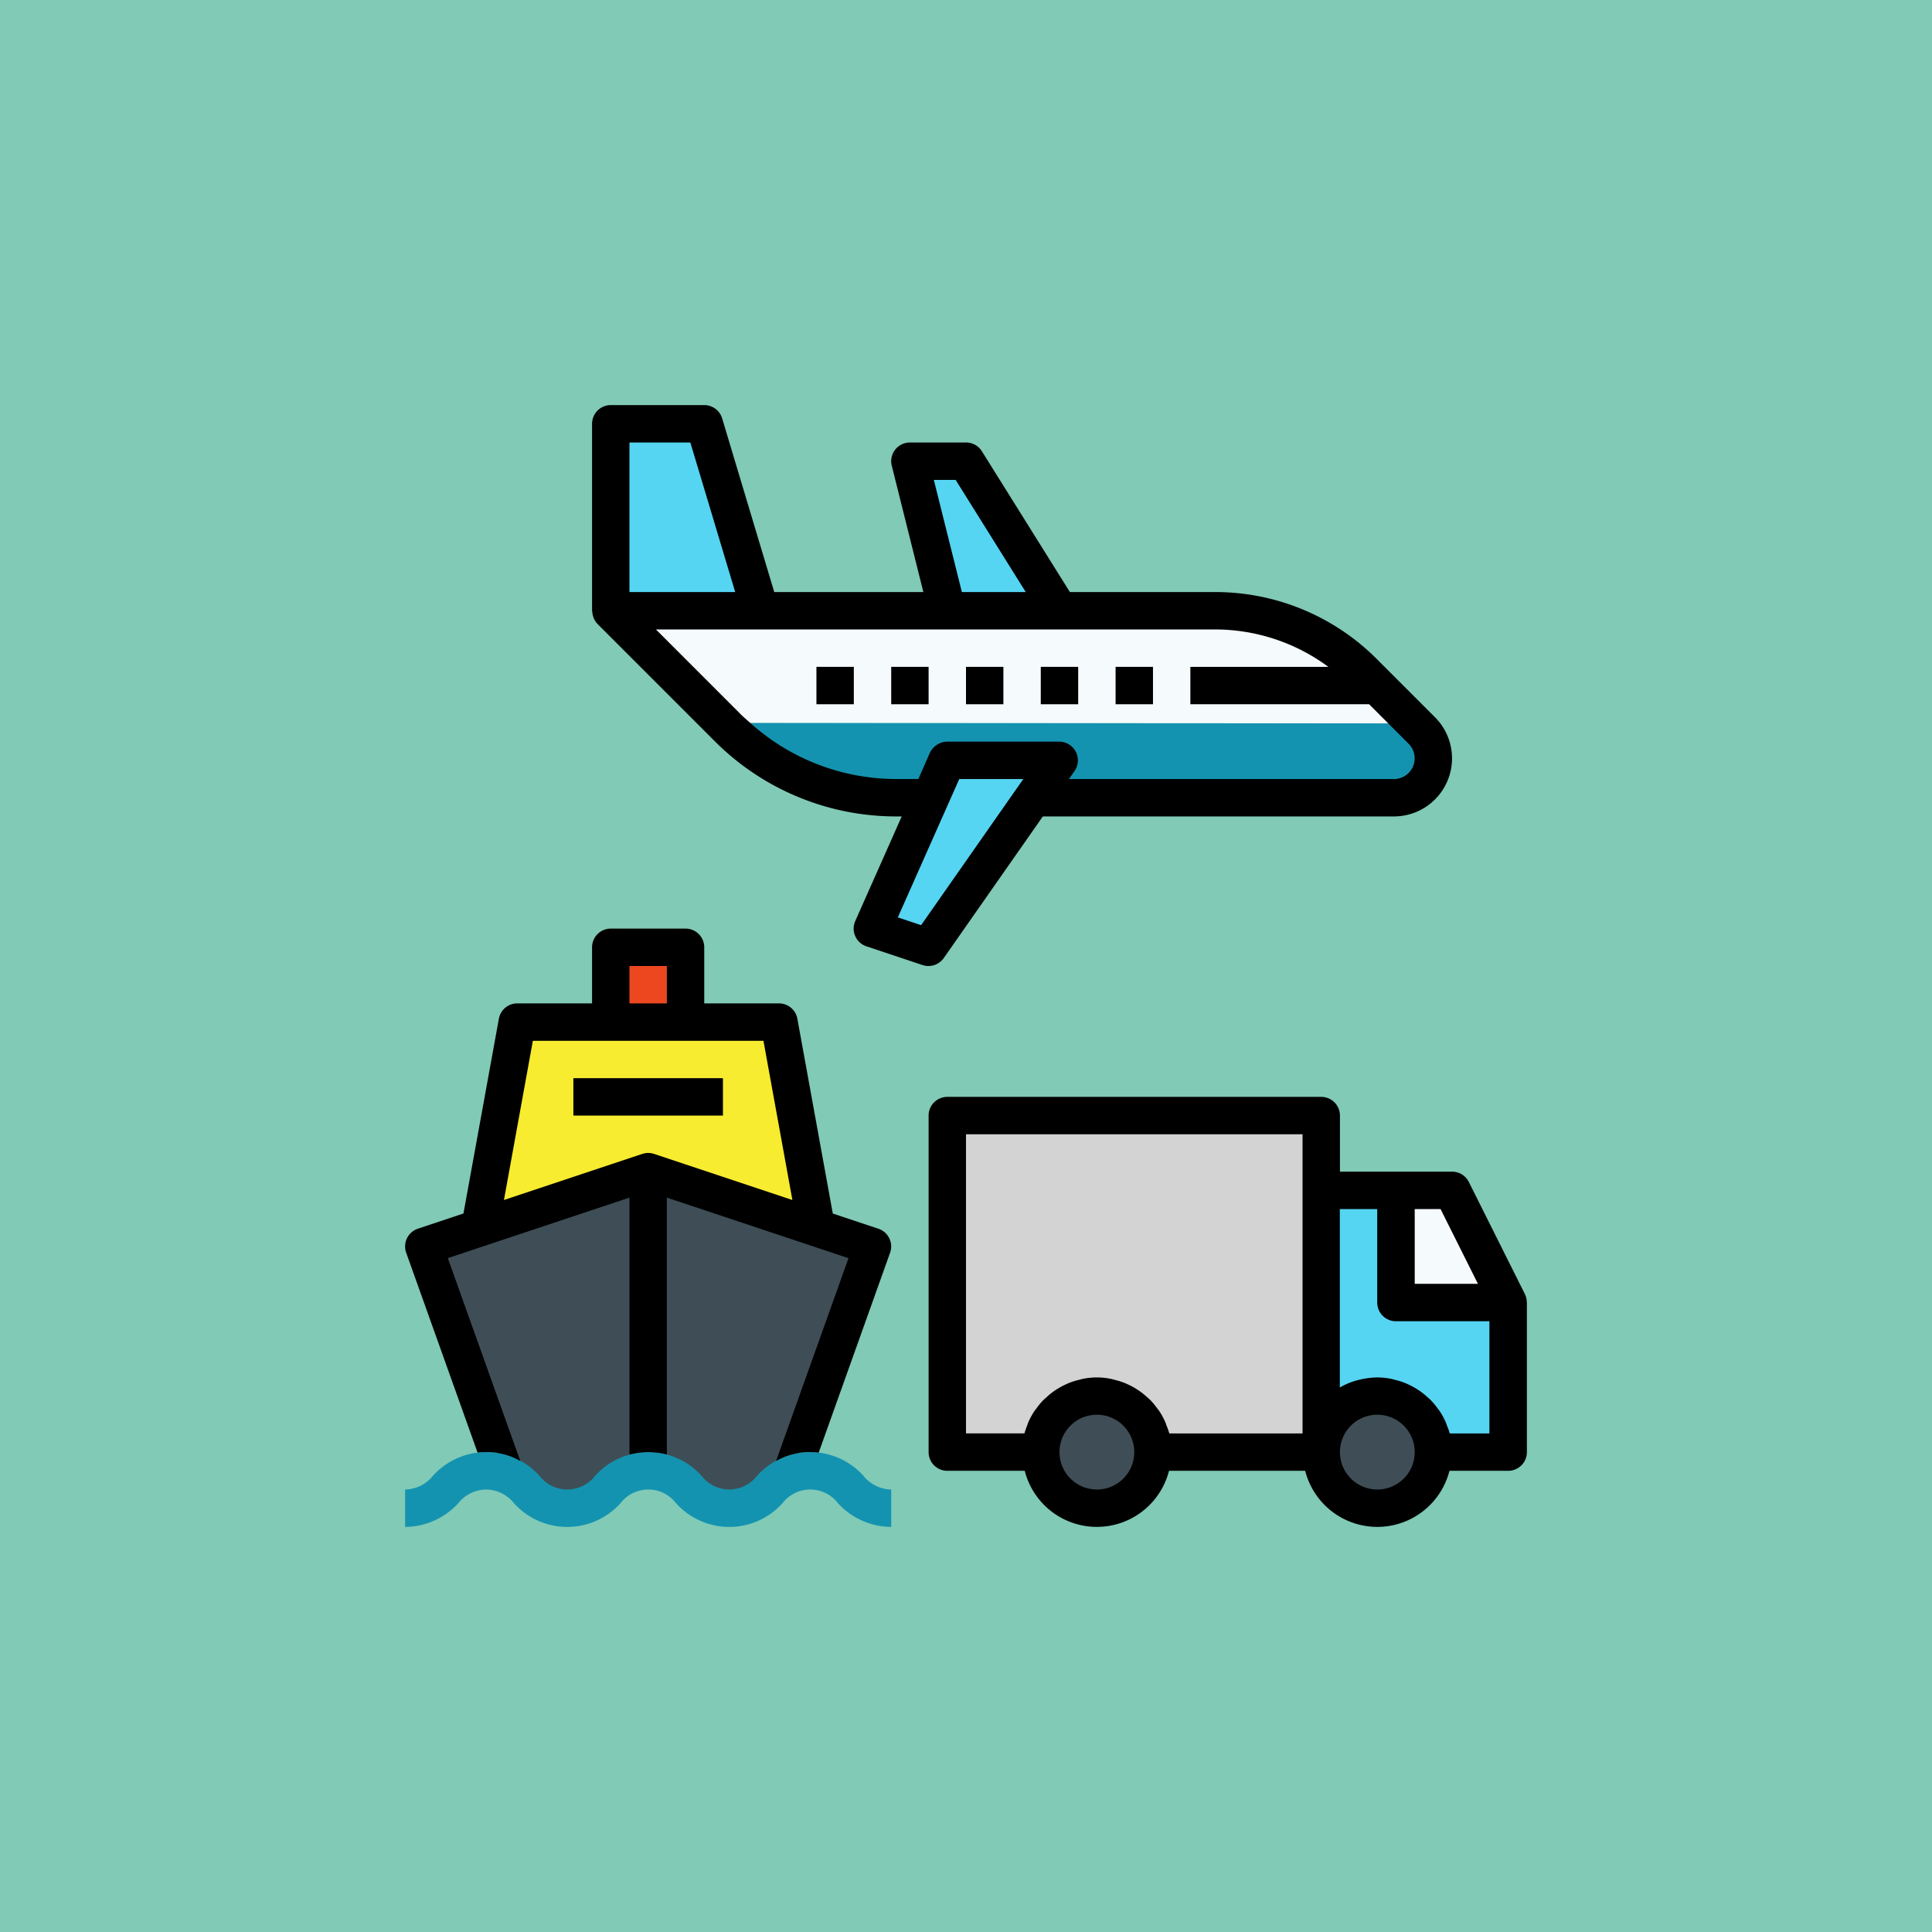 <svg xmlns="http://www.w3.org/2000/svg" width="124" height="124" viewBox="0 0 124 124">
  <g id="Grupo_959102" data-name="Grupo 959102" transform="translate(-1020 -658)">
    <rect id="Rectángulo_340131" data-name="Rectángulo 340131" width="124" height="124" transform="translate(1020 658)" fill="#80cab6"/>
    <g id="transporte" transform="translate(1046 684)">
      <path id="Trazado_724254" data-name="Trazado 724254" d="M53.6,277.2,51.2,264H34.4L32,277.2l10.8-3.6Z" transform="translate(-27.2 -224.4)" fill="#f7ec2f"/>
      <path id="Trazado_724255" data-name="Trazado 724255" d="M17.209,349.6c2.6,0,2.6-2.4,5.2-2.4s2.6,2.4,5.2,2.4c2.1,0,2.519-1.543,3.96-2.148L36.8,332.8,22.4,328,8,332.8l5.231,14.648c1.453.6,1.874,2.152,3.978,2.152Z" transform="translate(-6.8 -278.8)" fill="#3f4e56"/>
      <path id="Trazado_724256" data-name="Trazado 724256" d="M136.337,91.967A13.528,13.528,0,0,0,126.767,88H88l7.2,7.2,44.4.026Z" transform="translate(-74.8 -74.8)" fill="#f5fafc"/>
      <path id="Trazado_724257" data-name="Trazado 724257" d="M180.855,136.513l-.455-.455-44.4-.026.3.3a15.349,15.349,0,0,0,10.855,4.5h2.168l1.066-2.4h7.2l-1.679,2.4h23.166a2.527,2.527,0,0,0,1.787-4.314Z" transform="translate(-115.6 -115.627)" fill="#1493b0"/>
      <path id="Trazado_724258" data-name="Trazado 724258" d="M88,232h4.8v4.8H88Z" transform="translate(-74.8 -197.2)" fill="#ed4720"/>
      <path id="Trazado_724259" data-name="Trazado 724259" d="M232,304v21.6h6a3.6,3.6,0,1,1,7.2,0H256V304Z" transform="translate(-197.2 -258.4)" fill="#d3d3d3"/>
      <circle id="Elipse_5672" data-name="Elipse 5672" cx="3.5" cy="3.5" r="3.5" transform="translate(41 64)" fill="#3f4e56"/>
      <path id="Trazado_724260" data-name="Trazado 724260" d="M400.4,336H392v16.8a3.6,3.6,0,1,1,7.2,0H404v-9.6Z" transform="translate(-333.2 -285.6)" fill="#55d5f2"/>
      <circle id="Elipse_5673" data-name="Elipse 5673" cx="3.5" cy="3.5" r="3.5" transform="translate(59 64)" fill="#3f4e56"/>
      <g id="Grupo_958764" data-name="Grupo 958764" transform="translate(13.2 1.2)">
        <path id="Trazado_724261" data-name="Trazado 724261" d="M94,8H88V20h9.6Z" transform="translate(-88 -8)" fill="#55d5f2"/>
        <path id="Trazado_724262" data-name="Trazado 724262" d="M216,24l2.4,9.6h7.2l-6-9.6Z" transform="translate(-196.8 -21.6)" fill="#55d5f2"/>
        <path id="Trazado_724263" data-name="Trazado 724263" d="M204.732,152l-4.8,10.8,3.6,1.2,8.4-12Z" transform="translate(-183.146 -130.4)" fill="#55d5f2"/>
      </g>
      <path id="Trazado_724264" data-name="Trazado 724264" d="M31.2,452.8a4.652,4.652,0,0,1-3.413-1.518,2.246,2.246,0,0,0-3.568,0,4.593,4.593,0,0,1-6.826,0,2.248,2.248,0,0,0-3.57,0,4.6,4.6,0,0,1-6.832,0A2.328,2.328,0,0,0,5.2,450.4a2.332,2.332,0,0,0-1.789.882A4.656,4.656,0,0,1,0,452.8v-2.4a2.334,2.334,0,0,0,1.789-.882,4.6,4.6,0,0,1,6.832,0,2.252,2.252,0,0,0,3.575,0,4.6,4.6,0,0,1,6.828,0,2.246,2.246,0,0,0,3.566,0,4.594,4.594,0,0,1,6.826,0,2.322,2.322,0,0,0,1.784.882v2.4Z" transform="translate(0 -380.8)" fill="#1493b0"/>
      <path id="Trazado_724265" data-name="Trazado 724265" d="M424,336v7.2h7.2l-3.6-7.2Z" transform="translate(-360.4 -285.6)" fill="#f5fafc"/>
      <path id="Trazado_724266" data-name="Trazado 724266" d="M7.391,258.164,2.742,245.15,14.4,241.266v16.49a4.783,4.783,0,0,1,2.4-.006V241.266l11.658,3.886-4.65,13.021A4.233,4.233,0,0,1,26,257.6a4.865,4.865,0,0,1,.545.034l4.582-12.83a1.2,1.2,0,0,0-.751-1.542l-2.926-.976-2.273-12.5A1.2,1.2,0,0,0,24,228.8H19.2v-3.6A1.2,1.2,0,0,0,18,224H13.2a1.2,1.2,0,0,0-1.2,1.2v3.6H7.2a1.2,1.2,0,0,0-1.181.985l-2.273,12.5-2.926.976A1.2,1.2,0,0,0,.069,244.8l4.583,12.83A5.016,5.016,0,0,1,5.2,257.6a4.254,4.254,0,0,1,2.186.564ZM14.4,226.4h2.4v2.4H14.4Zm-1.2,4.8H23l1.858,10.22-8.876-2.959a1.219,1.219,0,0,0-.38-.061,1.206,1.206,0,0,0-.379.061L6.344,241.42,8.2,231.2Z" transform="translate(0 -190.4)"/>
      <path id="Trazado_724267" data-name="Trazado 724267" d="M80.079,13.592c.013.037.023.076.04.112a1.177,1.177,0,0,0,.233.346l7.5,7.5a16.441,16.441,0,0,0,11.7,4.85h.323l-2.982,6.713a1.2,1.2,0,0,0,.718,1.626l3.6,1.2a1.224,1.224,0,0,0,.38.061,1.2,1.2,0,0,0,.983-.512l6.358-9.088H131.47a3.728,3.728,0,0,0,2.634-6.362l-3.718-3.72A14.639,14.639,0,0,0,119.967,12h-9.3l-5.647-9.036A1.2,1.2,0,0,0,104,2.4h-3.6a1.2,1.2,0,0,0-1.164,1.492L101.263,12h-9.57L88.35.856A1.2,1.2,0,0,0,87.2,0h-6A1.2,1.2,0,0,0,80,1.2v12c0,.026.013.048.014.074A1.208,1.208,0,0,0,80.079,13.592ZM82.4,2.4h3.907l2.88,9.6H82.4Zm20.935,2.4,4.5,7.2h-4.1l-1.8-7.2Zm-.535,9.6h17.167a12.222,12.222,0,0,1,7.288,2.4H118.4v2.4h11.473l1.229,1.23,1.3,1.3A1.327,1.327,0,0,1,131.47,24H110.607l.358-.512a1.2,1.2,0,0,0-.983-1.888h-7.2a1.271,1.271,0,0,0-1.1.713L100.941,24H99.553a14.026,14.026,0,0,1-9.4-3.6c-.2-.182-.414-.358-.608-.553L84.1,14.4h18.7ZM99.624,32.88,103.568,24h4.111l-6.56,9.378Z" transform="translate(-68)"/>
      <path id="Trazado_724268" data-name="Trazado 724268" d="M72,288h9.6v2.4H72Z" transform="translate(-61.2 -244.8)"/>
      <path id="Trazado_724269" data-name="Trazado 724269" d="M176,112h2.4v2.4H176Z" transform="translate(-149.6 -95.2)"/>
      <path id="Trazado_724270" data-name="Trazado 724270" d="M208,112h2.4v2.4H208Z" transform="translate(-176.8 -95.2)"/>
      <path id="Trazado_724271" data-name="Trazado 724271" d="M240,112h2.4v2.4H240Z" transform="translate(-204 -95.2)"/>
      <path id="Trazado_724272" data-name="Trazado 724272" d="M272,112h2.4v2.4H272Z" transform="translate(-231.2 -95.2)"/>
      <path id="Trazado_724273" data-name="Trazado 724273" d="M304.008,112h2.4v2.4h-2.4Z" transform="translate(-258.407 -95.2)"/>
      <path id="Trazado_724274" data-name="Trazado 724274" d="M262.274,308.664l-3.6-7.2a1.2,1.2,0,0,0-1.074-.664h-7.2v-3.6a1.2,1.2,0,0,0-1.2-1.2h-24a1.2,1.2,0,0,0-1.2,1.2v21.6a1.2,1.2,0,0,0,1.2,1.2h4.97a4.777,4.777,0,0,0,9.259,0h8.741a4.777,4.777,0,0,0,9.259,0h3.77a1.2,1.2,0,0,0,1.2-1.2v-9.6c0-.013-.008-.024-.008-.037a1.214,1.214,0,0,0-.118-.5Zm-5,8.452c-.028-.072-.046-.148-.076-.217a4.742,4.742,0,0,0-.412-.756c-.035-.052-.078-.1-.114-.146a5.053,5.053,0,0,0-.427-.518c-.07-.072-.146-.137-.221-.2a5.113,5.113,0,0,0-.431-.356c-.089-.064-.18-.122-.272-.181a4.77,4.77,0,0,0-.481-.262c-.1-.047-.2-.094-.3-.133a4.729,4.729,0,0,0-.569-.176c-.092-.024-.182-.054-.277-.072a4.669,4.669,0,0,0-.9-.092,4.742,4.742,0,0,0-.862.088c-.068.012-.134.025-.2.041a4.69,4.69,0,0,0-.8.248c-.011,0-.019.011-.03.014a4.778,4.778,0,0,0-.509.253V303.2h2.4v6a1.2,1.2,0,0,0,1.2,1.2h6v7.2H257.45a5.029,5.029,0,0,0-.172-.485ZM252.8,321.2a2.4,2.4,0,1,1,2.4-2.4A2.4,2.4,0,0,1,252.8,321.2Zm-13.522-4.085c-.028-.072-.046-.148-.076-.217a4.742,4.742,0,0,0-.412-.756c-.035-.052-.078-.1-.114-.146a5.057,5.057,0,0,0-.427-.518c-.07-.072-.146-.137-.221-.2a5.113,5.113,0,0,0-.431-.356c-.089-.064-.18-.122-.272-.181a4.77,4.77,0,0,0-.481-.262c-.1-.047-.2-.094-.3-.133a4.729,4.729,0,0,0-.569-.176c-.092-.024-.182-.054-.277-.072a4.669,4.669,0,0,0-.9-.092,4.739,4.739,0,0,0-.9.091c-.095.018-.184.049-.277.072a4.806,4.806,0,0,0-.569.176c-.1.04-.2.086-.3.133a4.773,4.773,0,0,0-.481.262c-.094.058-.185.116-.272.181a4.388,4.388,0,0,0-.431.356c-.074.068-.151.132-.221.2a4.778,4.778,0,0,0-.427.518c-.036.05-.08.095-.114.146a4.74,4.74,0,0,0-.412.756c-.03.071-.049.145-.076.217a4.814,4.814,0,0,0-.169.485H226.4V298.4H248v19.2h-8.551a4.729,4.729,0,0,0-.17-.485ZM234.8,321.2a2.4,2.4,0,1,1,2.4-2.4A2.4,2.4,0,0,1,234.8,321.2ZM259.258,308H255.2v-4.8h1.658Z" transform="translate(-190.4 -251.6)"/>
    </g>
  </g>
</svg>

